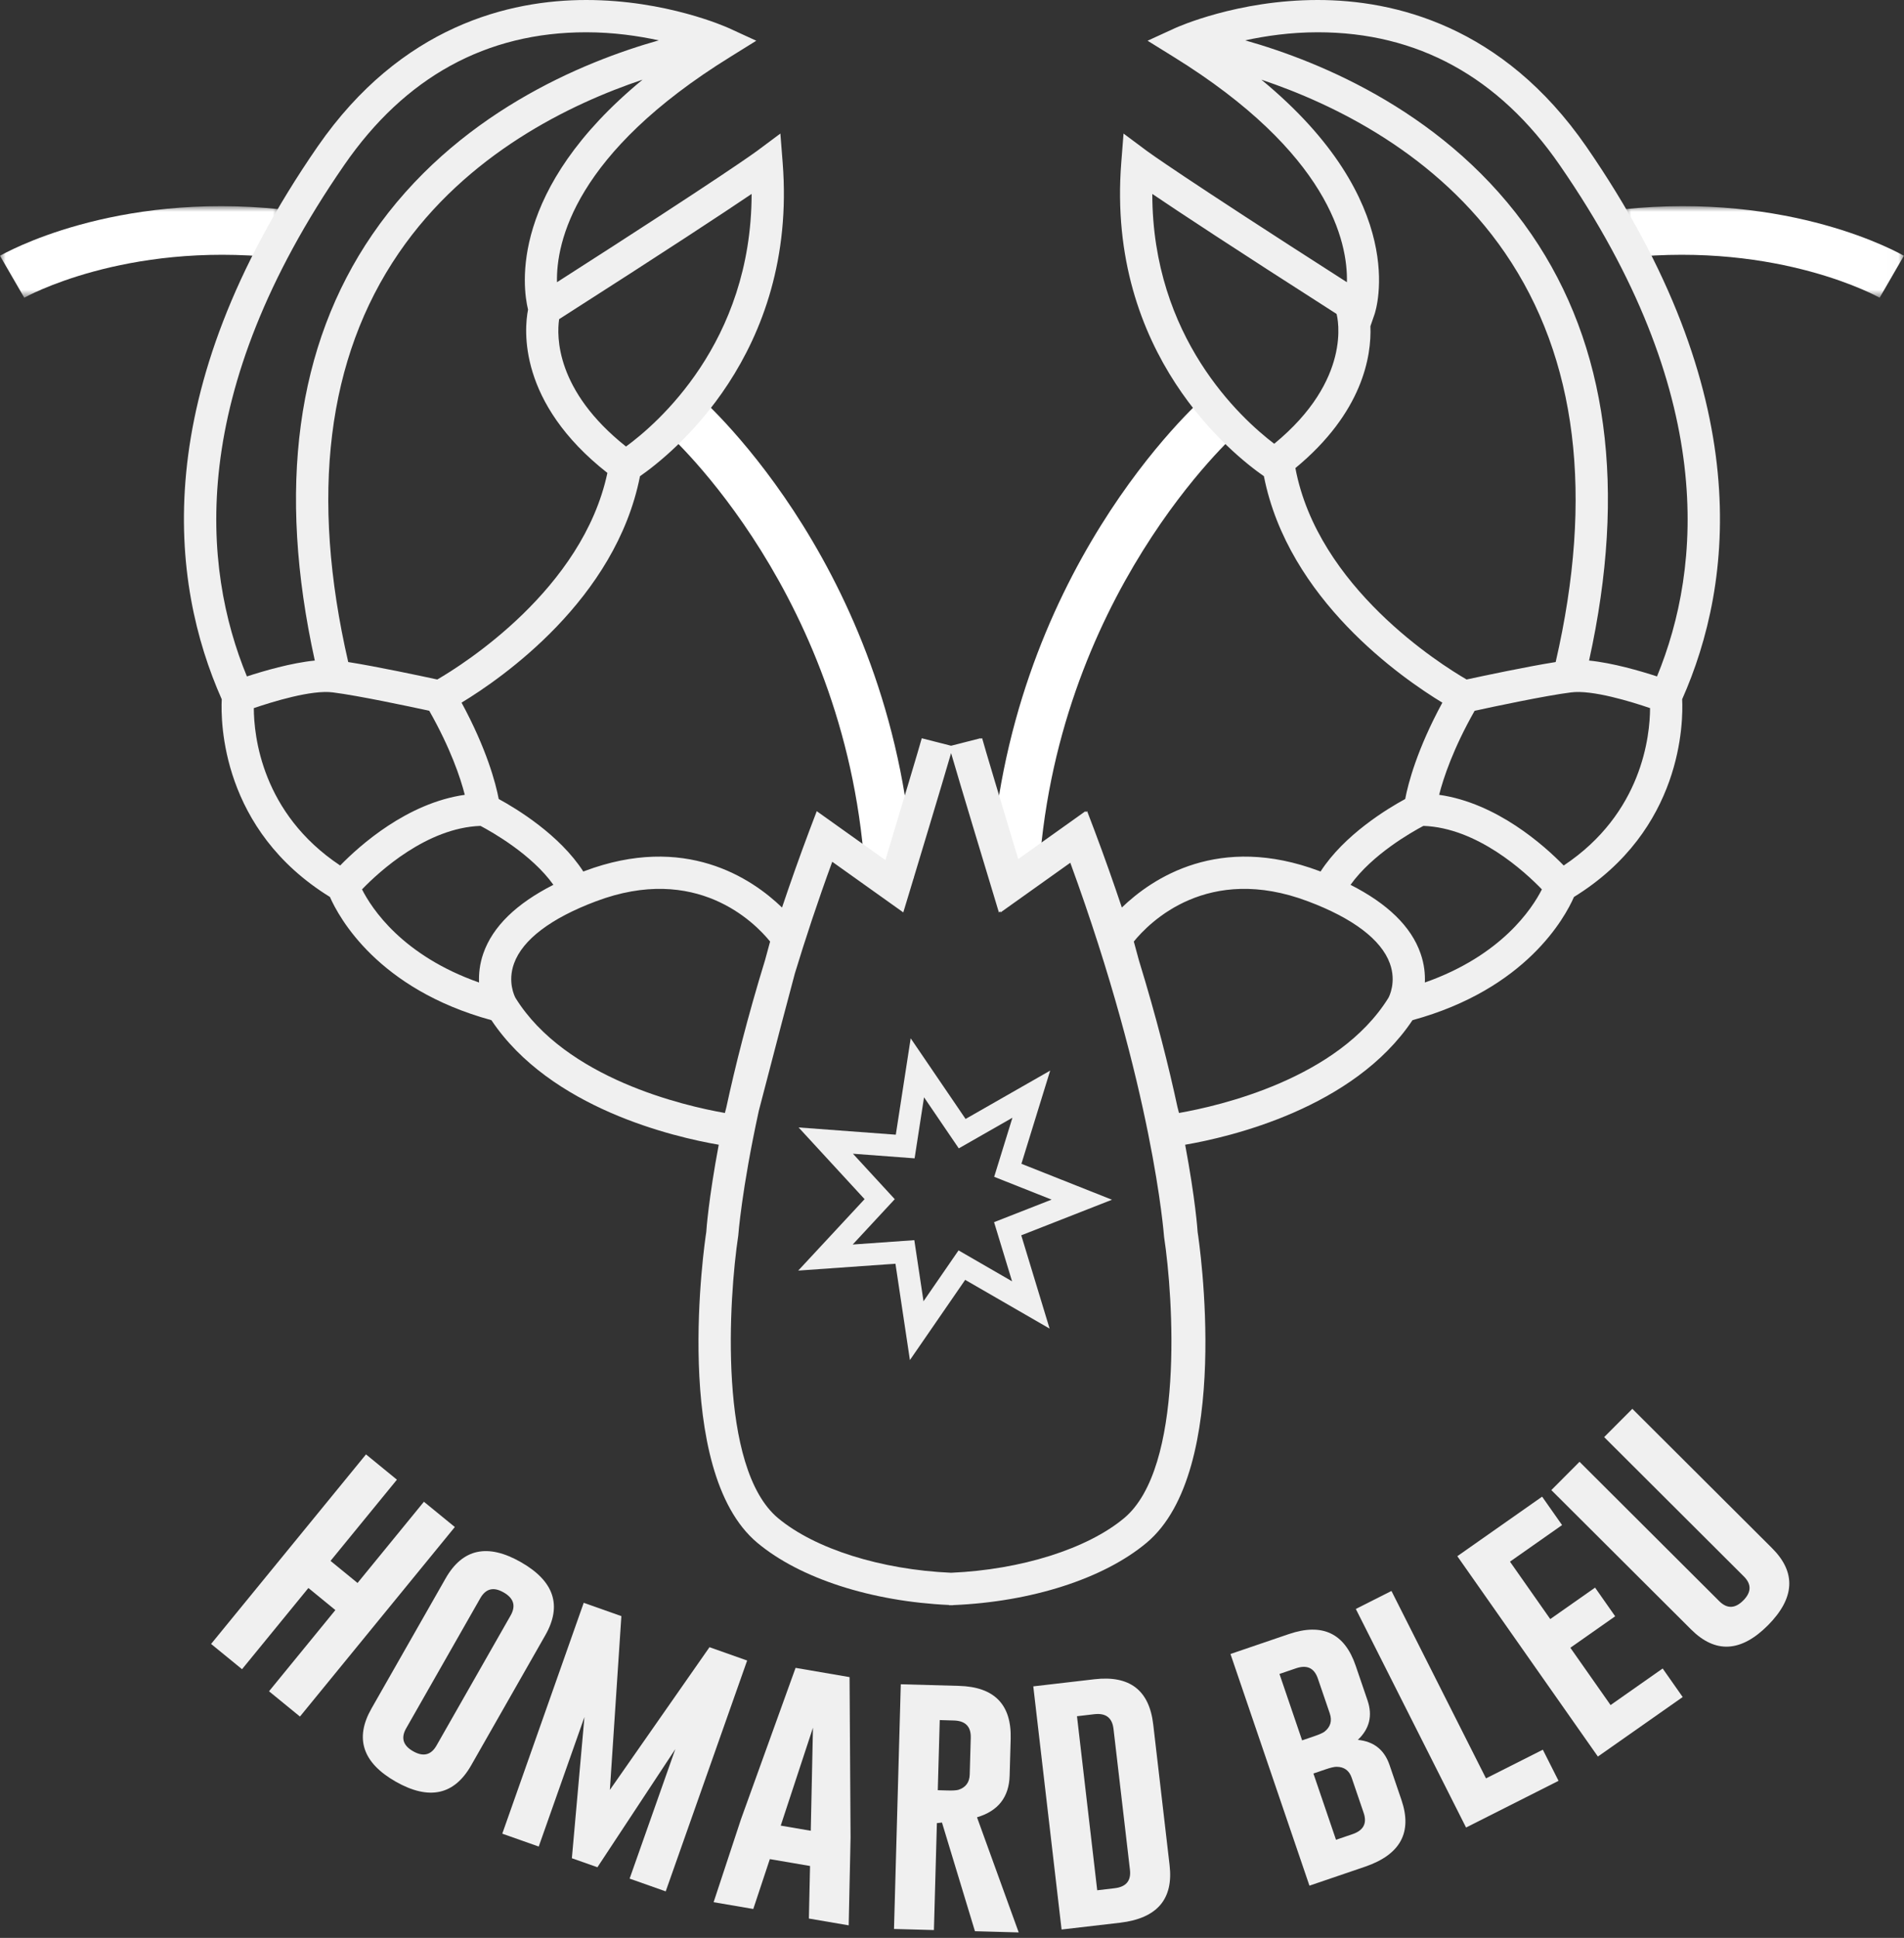 <?xml version="1.0" encoding="UTF-8"?>
<svg width="171px" height="174px" viewBox="0 0 171 174" version="1.1" xmlns="http://www.w3.org/2000/svg" xmlns:xlink="http://www.w3.org/1999/xlink">
    <rect x="0" y="0" width="171" height="174" fill="#333333" stroke="none"/>
    <!-- Generator: Sketch 48.2 (47327) - http://www.bohemiancoding.com/sketch -->
    <title>Page 1</title>
    <desc>Created with Sketch.</desc>
    <defs>
        <polygon id="path-1" points="0.666 0.003 25.989 0.003 25.989 8.224 0.666 8.224"></polygon>
        <polygon id="path-3" points="0 0.003 25.325 0.003 25.325 8.224 0 8.224"></polygon>
    </defs>
    <g id="Desktop-HD" stroke="none" stroke-width="1" fill="none" fill-rule="evenodd" transform="translate(-634, -433)">
        <g id="Page-1" transform="translate(634, 433)">
            <g id="Group-3" transform="translate(145, 18.509)">
                <mask id="mask-2" fill="white">
                    <use xlink:href="#path-1"></use>
                </mask>
                <g id="Clip-2"></g>
                <path d="M23.812,8.224 L25.989,4.458 C25.585,4.226 15.848,-1.314 0.666,0.297 L1.121,4.625 C14.842,3.196 23.723,8.172 23.812,8.224" id="Fill-1" fill="#FFFFFF" mask="url(#mask-2)"></path>
            </g>
            <path d="M93.265,79.052 C94.627,53.559 110.966,38.971 111.127,38.831 L108.266,35.557 C107.533,36.199 90.379,51.518 88.925,78.827 L93.265,79.052 Z" id="Fill-4" fill="#FFFFFF"></path>
            <g id="Group-8" transform="translate(0, 18.509)">
                <mask id="mask-4" fill="white">
                    <use xlink:href="#path-3"></use>
                </mask>
                <g id="Clip-7"></g>
                <path d="M2.18,8.224 L-0,4.458 C0.408,4.226 10.146,-1.314 25.325,0.297 L24.87,4.625 C11.149,3.196 2.27,8.172 2.18,8.224" id="Fill-6" fill="#FFFFFF" mask="url(#mask-4)"></path>
            </g>
            <path d="M77.726,79.052 C76.366,53.559 60.026,38.971 59.863,38.831 L62.728,35.557 C63.46,36.199 80.61,51.518 82.067,78.827 L77.726,79.052 Z" id="Fill-9" fill="#FFFFFF"></path>
            <path d="M140.438,77.712 C138.682,75.909 134.424,72.101 129.25,71.365 C129.638,69.838 130.523,67.193 132.438,63.82 C134.132,63.451 138.814,62.456 141.093,62.17 C142.994,61.917 146.534,63.013 148.194,63.581 C148.185,66.041 147.5,73.017 140.438,77.712 M127.968,88.218 C128,87.45 127.915,86.558 127.58,85.608 C126.743,83.194 124.616,81.136 121.292,79.448 C123.239,76.72 126.782,74.712 127.838,74.155 C132.667,74.326 136.948,78.268 138.478,79.856 C137.608,81.575 134.859,85.795 127.968,88.218 M124.694,89.599 C120.186,96.858 109.524,99.297 105.887,99.932 C105.841,99.755 105.8,99.592 105.753,99.417 C104.973,95.789 103.868,91.374 102.288,86.23 C102.081,85.463 101.931,84.915 101.829,84.54 C103.232,82.808 108.459,77.52 117.485,80.934 C121.51,82.448 124.052,84.372 124.824,86.503 C125.429,88.167 124.769,89.465 124.694,89.599 M66.303,110.942 C66.31,110.87 66.607,106.816 68.15,99.735 C69.786,93.431 70.792,89.622 71.387,87.406 C72.329,84.307 73.431,80.964 74.745,77.377 L81.125,81.923 L81.711,79.99 C82.044,78.888 84.696,70.123 85.418,67.619 C86.141,70.123 88.793,78.888 89.128,79.99 L89.711,81.923 L89.838,81.834 L89.865,81.923 L96.125,77.465 C103.582,97.856 104.521,110.812 104.548,111.067 C105.384,116.551 106.37,131.785 100.96,136.309 C97.647,139.072 91.714,140.94 85.418,141.215 C79.126,140.94 73.19,139.072 69.876,136.309 C64.468,131.785 65.454,116.551 66.303,110.942 M65.103,99.932 C61.468,99.297 50.802,96.858 46.295,89.599 C46.225,89.465 45.561,88.167 46.167,86.503 C46.939,84.372 49.48,82.448 53.505,80.934 C62.533,77.52 67.761,82.808 69.164,84.54 C69.062,84.909 68.915,85.447 68.712,86.2 C67.126,91.366 66.017,95.795 65.232,99.434 C65.19,99.603 65.148,99.762 65.103,99.932 M43.408,85.608 C43.076,86.558 42.993,87.45 43.025,88.218 C36.133,85.795 33.384,81.575 32.513,79.856 C34.042,78.268 38.325,74.328 43.154,74.155 C44.209,74.714 47.756,76.718 49.7,79.446 C46.373,81.134 44.248,83.194 43.408,85.608 M22.795,63.581 C24.456,63.016 27.997,61.917 29.898,62.17 C32.176,62.456 36.857,63.451 38.552,63.82 C40.466,67.193 41.354,69.838 41.743,71.365 C36.567,72.101 32.306,75.909 30.553,77.712 C23.492,73.017 22.803,66.041 22.795,63.581 M30.912,14.824 C36.374,6.907 43.689,2.898 52.643,2.898 C55.108,2.898 57.319,3.225 59.165,3.623 C52.38,5.539 40.871,10.226 33.443,21.051 C26.603,31.023 24.876,43.896 28.273,59.31 C26.153,59.52 23.668,60.249 22.174,60.735 C18.144,50.936 16.734,35.332 30.912,14.824 M47.424,27.799 C47.077,29.571 46.492,36.141 54.55,42.463 C52.331,52.907 41.606,59.658 39.273,61.011 C37.834,60.7 33.89,59.858 31.274,59.444 C27.835,44.514 29.35,32.153 35.818,22.712 C41.919,13.805 51.238,9.324 57.709,7.154 C45.717,17.023 46.927,25.762 47.424,27.799 M56.222,40.093 C49.901,35.077 49.99,30.19 50.217,28.657 C60.021,22.389 65.041,19.078 67.503,17.413 C67.492,30.804 58.947,38.106 56.222,40.093 M116.34,42.029 C122.39,37.035 123.184,31.97 123.078,29.289 L123.444,28.232 C123.6,27.778 126.663,18.17 113.283,7.154 C119.753,9.324 129.071,13.805 135.17,22.712 C141.641,32.151 143.16,44.514 139.716,59.444 C137.102,59.858 133.157,60.7 131.717,61.011 C129.352,59.638 118.352,52.725 116.34,42.029 M103.489,17.413 C105.887,19.035 110.717,22.224 120.038,28.187 C120.143,28.572 121.453,34.091 114.439,39.846 C111.413,37.544 103.501,30.298 103.489,17.413 M140.079,14.824 C154.257,35.332 152.846,50.936 148.818,60.735 C147.326,60.249 144.836,59.52 142.716,59.31 C146.118,43.896 144.389,31.023 137.549,21.051 C130.121,10.226 118.61,5.539 111.828,3.623 C113.672,3.225 115.882,2.898 118.348,2.898 C127.303,2.898 134.618,6.907 140.079,14.824 M142.472,13.168 C134.947,2.286 125.198,0 118.348,0 C111.146,0 105.75,2.428 105.524,2.529 L103.066,3.657 L105.367,5.084 C119.384,13.745 121.055,21.75 120.967,25.34 C105.932,15.714 103.04,13.584 103.01,13.559 L100.906,11.991 L100.702,14.605 C99.349,31.846 110.784,40.863 113.513,42.758 C115.689,53.823 125.915,60.892 129.539,63.091 C127.278,67.254 126.463,70.349 126.203,71.741 C124.618,72.601 120.724,74.954 118.6,78.254 C118.568,78.24 118.541,78.227 118.508,78.216 C109.486,74.82 103.499,78.84 100.754,81.485 C100.016,79.285 99.211,76.996 98.306,74.591 L97.637,72.834 L97.519,72.919 L97.488,72.834 L91.448,77.137 C90.055,72.513 88.359,66.877 88.208,66.287 L88.063,66.324 C88.061,66.315 88.055,66.295 88.053,66.287 L85.418,66.959 L82.784,66.287 C82.631,66.881 80.917,72.587 79.518,77.226 L73.353,72.834 L72.686,74.591 C71.781,76.996 70.976,79.285 70.235,81.485 C67.494,78.84 61.505,74.82 52.484,78.216 C52.451,78.227 52.421,78.242 52.388,78.254 C50.267,74.957 46.375,72.602 44.791,71.741 C44.528,70.351 43.712,67.255 41.453,63.089 C45.077,60.892 55.301,53.823 57.478,42.758 C60.207,40.863 71.642,31.846 70.292,14.605 L70.086,11.991 L67.981,13.559 C67.952,13.584 65.061,15.714 50.023,25.34 C49.941,21.75 51.607,13.745 65.627,5.084 L67.922,3.657 L65.466,2.529 C65.24,2.428 59.845,0 52.643,0 C45.793,0 36.044,2.286 28.52,13.168 C13.153,35.419 15.297,52.375 19.915,62.788 C19.815,64.812 19.882,74.522 29.631,80.536 C30.441,82.376 33.924,88.811 44.134,91.599 C49.426,99.525 60.556,102.096 64.551,102.783 C63.635,107.67 63.44,110.429 63.43,110.628 C63.292,111.496 60.258,132.043 68.02,138.528 C71.846,141.725 78.264,143.794 85.246,144.11 L85.246,144.134 C85.298,144.132 85.346,144.126 85.4,144.125 L85.4,144.134 C85.432,144.132 85.463,144.128 85.496,144.128 C85.529,144.128 85.559,144.132 85.592,144.134 L85.592,144.12 C92.631,143.829 99.116,141.749 102.97,138.528 C110.733,132.043 107.7,111.496 107.561,110.628 C107.551,110.429 107.355,107.67 106.44,102.783 C110.431,102.098 121.566,99.525 126.858,91.599 C137.065,88.811 140.554,82.376 141.36,80.536 C151.119,74.516 151.176,64.798 151.076,62.784 C155.695,52.371 157.836,35.418 142.472,13.168" id="Fill-11" fill="#F0F0F0"></path>
            <polygon id="Fill-13" fill="#F0F0F0" points="32.871 130.587 35.647 132.858 29.685 140.15 32.111 142.132 38.072 134.839 40.849 137.109 26.939 154.127 24.161 151.857 30.12 144.566 27.697 142.584 21.737 149.875 18.958 147.607"></polygon>
            <path d="M45.861,145.047 C46.348,144.187 46.14,143.5 45.238,142.985 L45.216,142.973 C44.323,142.464 43.629,142.637 43.138,143.496 L36.479,155.181 C35.989,156.04 36.195,156.727 37.101,157.241 C38.009,157.761 38.712,157.591 39.202,156.732 L45.861,145.047 Z M42.316,158.507 C40.793,161.179 38.535,161.667 35.545,159.973 C32.561,158.275 31.837,156.082 33.363,153.405 L40.021,141.72 C41.546,139.047 43.798,138.562 46.778,140.26 C49.766,141.962 50.499,144.15 48.976,146.822 L42.316,158.507 Z" id="Fill-15" fill="#F0F0F0"></path>
            <polygon id="Fill-17" fill="#F0F0F0" points="54.774 160.712 63.72 147.899 67.102 149.096 59.788 169.823 56.547 168.678 60.652 157.047 53.655 167.657 51.36 166.848 52.49 154.166 48.384 165.798 45.11 164.642 52.424 143.914 55.806 145.108"></polygon>
            <path d="M72.816,164.381 L73.013,155.127 L70.118,163.919 L72.816,164.381 Z M76.39,164.993 L76.222,172.874 L72.647,172.262 L72.751,167.544 L69.139,166.927 L67.653,171.404 L64.09,170.795 L66.552,163.334 L71.452,149.754 L76.3,150.585 L76.39,164.993 Z" id="Fill-19" fill="#F0F0F0"></path>
            <path d="M84.399,154.443 L84.223,160.739 L85.047,160.763 C85.545,160.779 85.888,160.757 86.077,160.705 C86.733,160.493 87.072,160.034 87.092,159.325 L87.185,156.029 C87.212,155.026 86.706,154.508 85.666,154.48 L84.399,154.443 Z M80.9,151.227 L86.121,151.372 C89.305,151.46 90.855,153.047 90.77,156.13 L90.677,159.424 C90.624,161.36 89.648,162.608 87.746,163.172 L91.491,173.509 L87.561,173.401 L84.6,163.643 L84.143,163.695 L83.876,173.297 L80.291,173.199 L80.9,151.227 Z" id="Fill-21" fill="#F0F0F0"></path>
            <path d="M96.725,154.098 L98.542,169.724 L100.103,169.541 C101.137,169.421 101.595,168.873 101.482,167.89 L100.005,155.236 C99.89,154.237 99.318,153.797 98.284,153.915 L96.725,154.098 Z M92.8,151.416 L98.288,150.778 C101.454,150.41 103.213,151.757 103.571,154.822 L105.042,167.475 C105.398,170.523 103.918,172.242 100.604,172.637 L95.341,173.248 L92.8,151.416 Z" id="Fill-23" fill="#F0F0F0"></path>
            <path d="M117.959,159.24 L119.988,165.191 L121.476,164.684 C122.459,164.347 122.791,163.712 122.472,162.776 L121.4,159.633 C121.177,158.969 120.718,158.637 120.031,158.638 C119.833,158.636 119.498,158.714 119.025,158.876 L117.959,159.24 Z M114.91,150.301 L116.944,156.264 L118.013,155.9 C118.482,155.739 118.798,155.601 118.954,155.485 C119.497,155.058 119.653,154.511 119.426,153.837 L118.36,150.719 C118.037,149.766 117.382,149.46 116.399,149.793 L114.91,150.301 Z M110.51,148.509 L115.741,146.725 C118.756,145.695 120.762,146.642 121.755,149.562 L122.82,152.68 C123.286,154.048 122.995,155.228 121.95,156.219 C123.384,156.363 124.332,157.115 124.795,158.474 L125.867,161.618 C126.858,164.521 125.774,166.515 122.618,167.601 L117.602,169.31 L110.51,148.509 Z" id="Fill-25" fill="#F0F0F0"></path>
            <polygon id="Fill-27" fill="#F0F0F0" points="131.668 164.09 121.767 144.465 124.968 142.85 133.459 159.677 138.564 157.102 139.974 159.898"></polygon>
            <polygon id="Fill-29" fill="#F0F0F0" points="130.883 139.728 138.499 134.382 140.291 136.934 135.612 140.218 139.23 145.374 143.255 142.549 145.06 145.124 141.035 147.949 144.647 153.095 149.325 149.811 151.124 152.374 143.507 157.718"></polygon>
            <path d="M159.151,139.007 C161.329,141.179 161.207,143.486 158.784,145.929 C156.363,148.359 154.058,148.484 151.876,146.304 L139.327,133.793 L141.859,131.252 L154.406,143.764 C155.108,144.463 155.825,144.443 156.56,143.708 C157.299,142.966 157.318,142.246 156.619,141.549 L144.071,129.035 L146.602,126.496 L159.151,139.007 Z" id="Fill-31" fill="#F0F0F0"></path>
            <path d="M86.088,112.27 L82.941,116.837 L82.116,111.352 L76.581,111.744 L80.359,107.672 L76.603,103.591 L82.141,104.006 L82.988,98.525 L86.109,103.11 L90.927,100.359 L89.288,105.665 L94.445,107.711 L89.278,109.736 L90.895,115.047 L86.088,112.27 Z M99.868,107.722 L91.734,104.494 L94.318,96.127 L86.72,100.469 L81.79,93.229 L80.453,101.882 L71.723,101.232 L77.649,107.669 L71.69,114.084 L80.421,113.468 L81.72,122.118 L86.684,114.916 L94.266,119.293 L91.72,110.917 L99.868,107.722 Z" id="Fill-33" fill="#F0F0F0"></path>
        </g>
    </g>
</svg>